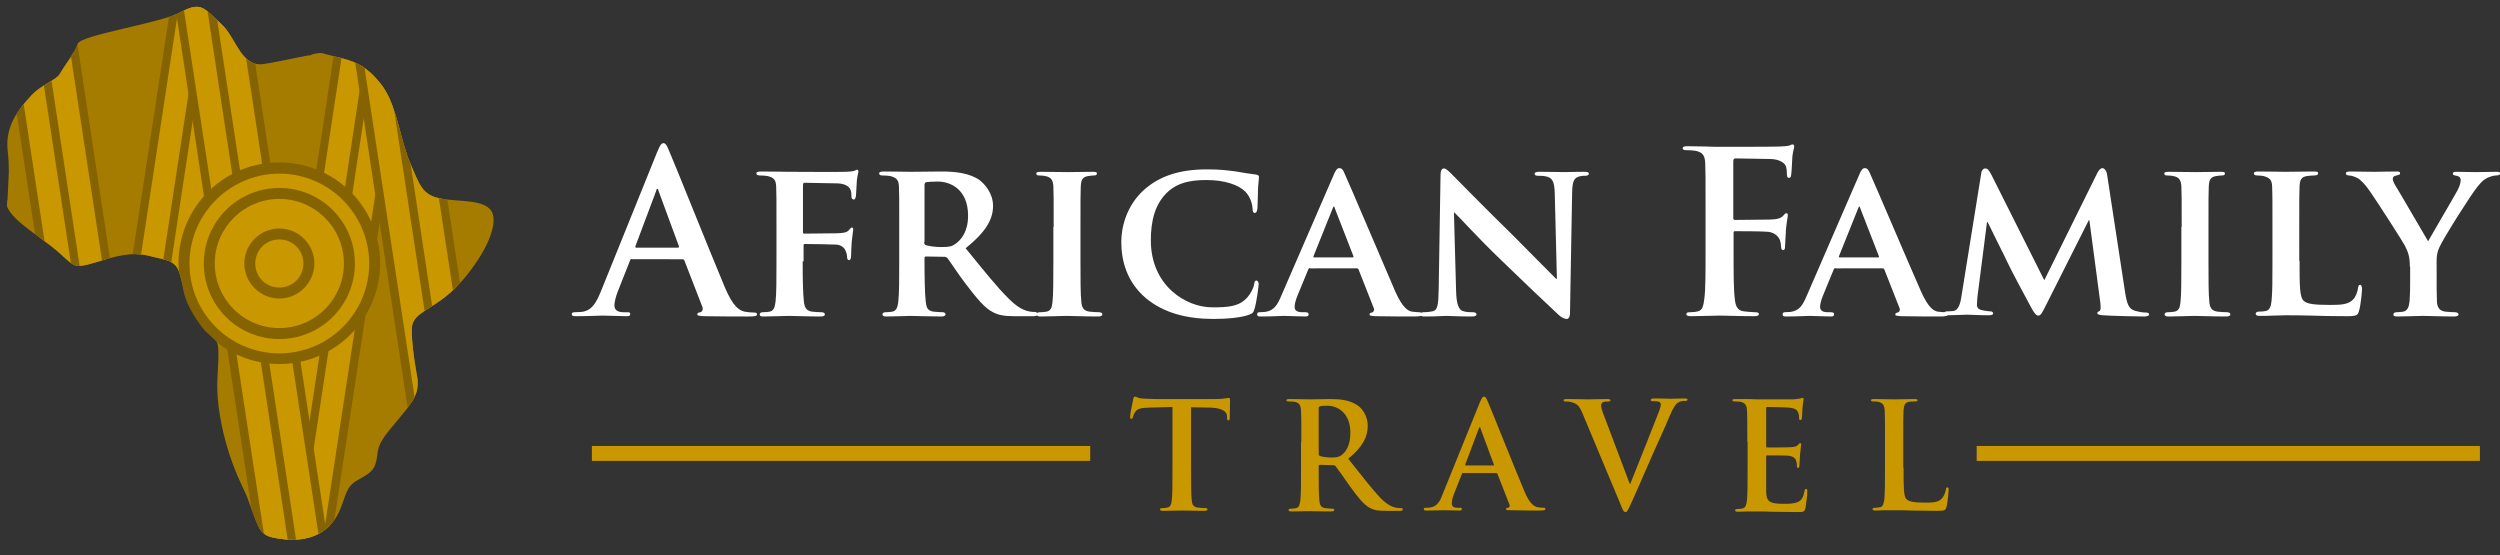 <?xml version="1.0" encoding="utf-8"?>
<!-- Generator: Adobe Illustrator 26.0.1, SVG Export Plug-In . SVG Version: 6.00 Build 0)  -->
<svg version="1.1" id="Layer_1" xmlns="http://www.w3.org/2000/svg" xmlns:xlink="http://www.w3.org/1999/xlink" x="0px" y="0px"
	 viewBox="0 0 820.7 182.3" style="enable-background:new 0 0 820.7 182.3;" xml:space="preserve">
<rect x="0" y="0" width="820.7" height="182.3" fill="#333333" stroke="none"/>
<style type="text/css">
	.st0{fill:#FFFFFF;}
	.st1{fill:#C99700;}
	.st2{clip-path:url(#SVGID_00000142134139629358002910000007872848789905340561_);}
	.st3{fill:#A67C00;}
	.st4{clip-path:url(#SVGID_00000173120477640509655710000011631055125782617230_);}
	.st5{fill:#856300;}
</style>
<g>
	<path class="st0" d="M207.5,85c-0.4,0-0.5,0.1-0.7,0.6l-4,10.1c-0.7,1.8-1.1,3.6-1.1,4.5c0,1.3,0.7,2.3,3,2.3h1.1
		c0.9,0,1.1,0.1,1.1,0.6c0,0.6-0.4,0.7-1.3,0.7c-2.4,0-5.5-0.2-7.8-0.2c-0.8,0-4.9,0.2-8.7,0.2c-1,0-1.4-0.1-1.4-0.7
		c0-0.4,0.3-0.6,0.9-0.6c0.7,0,1.7-0.1,2.3-0.1c3.4-0.4,4.8-3,6.3-6.6l18.5-45.8c0.9-2.1,1.3-3,2.1-3c0.7,0,1.1,0.7,1.8,2.4
		c1.8,4.1,13.6,33.6,18.3,44.8c2.8,6.7,4.9,7.7,6.5,8.1c1.1,0.2,2.2,0.3,3.1,0.3c0.6,0,1,0.1,1,0.6c0,0.6-0.7,0.7-3.4,0.7
		c-2.7,0-8.1,0-14-0.1c-1.3-0.1-2.2-0.1-2.2-0.6c0-0.4,0.3-0.6,1-0.7c0.5-0.1,1-0.8,0.7-1.7l-5.9-15.2c-0.1-0.4-0.4-0.5-0.7-0.5
		H207.5z M222.5,81.3c0.4,0,0.4-0.2,0.4-0.4l-6.7-18.2c-0.1-0.3-0.1-0.7-0.4-0.7c-0.2,0-0.4,0.4-0.4,0.7l-6.8,18.1
		c-0.1,0.3,0,0.5,0.3,0.5H222.5z"/>
	<path class="st0" d="M263.5,85.8c0,6.1,0.1,10.5,0.4,13.2c0.2,1.8,0.7,3,2.6,3.3c0.9,0.1,2.3,0.2,3.2,0.2c0.8,0,1.1,0.4,1.1,0.7
		c0,0.4-0.4,0.7-1.4,0.7c-4.1,0-8.7-0.2-10.4-0.2c-1.7,0-5.8,0.2-8.3,0.2c-0.9,0-1.3-0.1-1.3-0.7c0-0.3,0.2-0.7,1-0.7
		c1,0,1.7-0.1,2.3-0.2c1.3-0.3,1.7-1.5,1.9-3.3c0.3-2.7,0.3-7.3,0.3-13.4V74.5c0-9.5,0-11.3-0.1-13.3c-0.1-2.1-0.7-2.9-2.8-3.4
		c-0.5-0.1-1.6-0.2-2.6-0.2c-0.6,0-1.1-0.2-1.1-0.7c0-0.4,0.5-0.6,1.6-0.6c3.3,0,7.5,0.1,9.3,0.1c2.5,0,16.9,0.1,18.5,0
		c1.2-0.1,2-0.1,2.7-0.3c0.4-0.1,0.7-0.4,1-0.4c0.2,0,0.4,0.3,0.4,0.6c0,0.4-0.3,1.2-0.5,2.8c-0.1,0.7-0.2,4.4-0.3,5.1
		c-0.1,0.5-0.2,1.3-0.7,1.3c-0.4,0-0.8-0.3-0.8-1c0-0.5,0.1-1.5-0.4-2.4c-0.4-0.9-1.7-1.8-4.1-1.9l-10.8-0.2c-0.4,0-0.6,0.1-0.6,0.9
		v15.2c0,0.4,0.1,0.6,0.4,0.6l9.1-0.1c1.1,0,2,0,3-0.1c1.2-0.1,2.1-0.3,2.7-1.1c0.4-0.4,0.5-0.7,0.9-0.7c0.2,0,0.4,0.2,0.4,0.6
		c0,0.4-0.3,2.1-0.5,4.1c-0.1,1.3-0.2,4.1-0.2,4.6c0,0.5-0.1,1.4-0.7,1.4c-0.4,0-0.6-0.4-0.6-0.9c0-0.4-0.1-1.2-0.4-1.9
		c-0.3-0.9-1.1-2.1-3.1-2.3c-1.6-0.1-9.3-0.2-10.4-0.2c-0.3,0-0.4,0.1-0.4,0.5V85.8z"/>
	<path class="st0" d="M295.2,74.5c0-9.5,0-11.3-0.1-13.3c-0.1-2.1-0.7-2.8-2.8-3.4c-0.5-0.1-1.6-0.2-2.6-0.2c-0.7,0-1.1-0.2-1.1-0.7
		c0-0.4,0.5-0.6,1.5-0.6c3.4,0,7.5,0.1,8.9,0.1c2.2,0,8.1-0.1,10.1-0.1c4.1,0,8.9,0.4,12.3,2.7c1.8,1.3,4.6,4.4,4.6,8.6
		c0,4.7-2.7,8.8-9,13.9c5.8,7.1,10.3,12.8,14.3,16.7c3.6,3.6,5.9,3.9,6.9,4.1c0.7,0.1,1,0.1,1.6,0.1c0.5,0,0.8,0.4,0.8,0.7
		c0,0.5-0.4,0.7-1.3,0.7h-6.2c-3.6,0-5.4-0.4-7.1-1.3c-2.8-1.4-5.2-4.4-8.9-9.2c-2.6-3.4-5.3-7.6-6.1-8.6c-0.4-0.4-0.7-0.4-1.2-0.4
		l-5.8-0.1c-0.3,0-0.5,0.1-0.5,0.5v0.9c0,5.8,0.1,10.7,0.4,13.4c0.2,1.8,0.5,3,2.5,3.3c1,0.1,2.4,0.2,3.2,0.2c0.5,0,0.8,0.4,0.8,0.7
		c0,0.4-0.5,0.7-1.3,0.7c-3.8,0-9.2-0.2-10.1-0.2c-1.3,0-5.4,0.2-8,0.2c-0.8,0-1.3-0.2-1.3-0.7c0-0.3,0.2-0.7,1-0.7
		c1,0,1.7-0.1,2.3-0.2c1.3-0.3,1.7-1.5,1.9-3.3c0.3-2.7,0.3-7.6,0.3-13.4V74.5z M303.4,79.4c0,0.7,0.1,0.9,0.6,1.1
		c1.4,0.4,3.3,0.6,5,0.6c2.6,0,3.5-0.2,4.6-1c2-1.4,4.2-4.1,4.2-9.3c0-8.9-6.1-11.2-9.9-11.2c-1.6,0-3.2,0.1-3.8,0.2
		c-0.4,0.1-0.6,0.4-0.6,0.9V79.4z"/>
	<path class="st0" d="M345.9,74.5c0-9.5,0-11.3-0.1-13.3c-0.1-2.1-0.8-2.9-2.2-3.3c-0.7-0.2-1.6-0.3-2.4-0.3c-0.7,0-1-0.1-1-0.7
		c0-0.4,0.5-0.5,1.6-0.5c2.4,0,6.9,0.1,8.7,0.1c1.6,0,5.8-0.1,8.3-0.1c0.8,0,1.3,0.1,1.3,0.5c0,0.6-0.4,0.7-1,0.7s-1.2,0.1-1.9,0.2
		c-1.8,0.3-2.3,1.2-2.4,3.4c-0.1,2-0.1,3.8-0.1,13.3v11.1c0,6.1,0,11.1,0.3,13.7c0.2,1.7,0.7,2.7,2.6,3c0.9,0.1,2.4,0.2,3.3,0.2
		c0.7,0,1,0.4,1,0.7c0,0.4-0.5,0.7-1.3,0.7c-4.3,0-8.7-0.2-10.5-0.2c-1.5,0-5.9,0.2-8.5,0.2c-0.8,0-1.3-0.2-1.3-0.7
		c0-0.3,0.2-0.7,1-0.7c1,0,1.7-0.1,2.3-0.2c1.3-0.3,1.7-1.2,1.9-3c0.3-2.6,0.3-7.6,0.3-13.7V74.5z"/>
	<path class="st0" d="M376.2,97.9c-6.4-5.4-8.1-12.5-8.1-18.5c0-4.3,1.4-11.7,7.6-17.2c4.7-4.1,10.9-6.6,20.6-6.6
		c4.1,0,6.5,0.3,9.5,0.7c2.4,0.4,4.6,0.8,6.5,1c0.7,0.1,1,0.4,1,0.7c0,0.5-0.1,1.3-0.3,3.5c-0.1,2.1-0.1,5.5-0.2,6.8
		c-0.1,0.9-0.3,1.6-0.9,1.6c-0.5,0-0.7-0.5-0.7-1.3c-0.1-2-0.9-4.2-2.5-5.8c-2.2-2.1-6.6-3.7-12.6-3.7c-5.7,0-9.3,1-12.3,3.5
		c-4.8,4.1-6,10.2-6,16.3c0,14.9,11.5,22,20.2,22c5.8,0,8.9-0.4,11.5-3.3c1.1-1.3,2-3,2.2-4.2c0.1-1,0.3-1.3,0.8-1.3
		c0.4,0,0.7,0.6,0.7,1.1c0,0.7-0.7,6.2-1.4,8.3c-0.3,1.1-0.6,1.4-1.7,1.8c-2.6,1-7.5,1.4-11.7,1.4
		C389.7,104.7,382.1,102.8,376.2,97.9z"/>
	<path class="st0" d="M430.1,88c-0.4,0-0.4,0.1-0.6,0.4l-3.5,8.5c-0.7,1.6-1,3.1-1,3.8c0,1.1,0.6,1.8,2.6,1.8h1c0.8,0,1,0.3,1,0.7
		c0,0.5-0.4,0.7-1,0.7c-2.1,0-5.2-0.2-7.2-0.2c-0.7,0-4.1,0.2-7.5,0.2c-0.8,0-1.2-0.1-1.2-0.7c0-0.4,0.2-0.7,0.7-0.7
		c0.6,0,1.3-0.1,1.9-0.1c3-0.4,4.1-2.4,5.4-5.5l17-39.2c0.7-1.8,1.3-2.5,1.9-2.5c1,0,1.3,0.6,1.9,2c1.6,3.5,12.4,28.9,16.5,38.4
		c2.5,5.7,4.4,6.5,5.5,6.7c1,0.1,1.7,0.2,2.4,0.2c0.6,0,0.9,0.2,0.9,0.7c0,0.5-0.4,0.7-2.8,0.7c-2.3,0-7,0-12.5-0.1
		c-1.2-0.1-1.9-0.1-1.9-0.5c0-0.4,0.1-0.6,0.8-0.7c0.4-0.1,0.9-0.7,0.6-1.4l-5-12.7c-0.1-0.4-0.4-0.4-0.7-0.4H430.1z M444,84.5
		c0.3,0,0.4-0.1,0.3-0.4l-6.1-15.7c-0.1-0.2-0.1-0.6-0.3-0.6c-0.2,0-0.3,0.4-0.4,0.6l-6.3,15.7c-0.1,0.3,0,0.4,0.2,0.4H444z"/>
	<path class="st0" d="M478,95.3c0.1,4.9,1,6.4,2.2,6.8c1.1,0.4,2.4,0.4,3.4,0.4c0.7,0,1.1,0.3,1.1,0.7c0,0.5-0.6,0.7-1.5,0.7
		c-4.2,0-7.2-0.2-8.4-0.2c-0.6,0-3.7,0.2-7,0.2c-0.9,0-1.5-0.1-1.5-0.7c0-0.4,0.4-0.7,1-0.7c0.9,0,2.1-0.1,3-0.3
		c1.7-0.4,1.9-2.1,2-7.6l0.6-37.2c0-1.3,0.4-2.1,1.1-2.1c0.8,0,1.7,1,2.8,2.1c0.8,0.8,10.6,10.8,20,20c4.4,4.4,13.1,13.2,14,14.1
		h0.3l-0.7-27.9c-0.1-3.8-0.7-4.9-2.2-5.5c-1-0.4-2.5-0.4-3.4-0.4c-0.8,0-1-0.3-1-0.7c0-0.5,0.7-0.6,1.6-0.6c3.4,0,6.9,0.1,8.3,0.1
		c0.7,0,3.2-0.1,6.4-0.1c0.9,0,1.5,0.1,1.5,0.6c0,0.4-0.4,0.7-1.1,0.7c-0.7,0-1.2,0-2,0.2c-1.8,0.5-2.3,1.6-2.4,5.2l-0.7,39.6
		c0,1.4-0.5,2-1,2c-1.1,0-2-0.7-2.7-1.3c-4.1-3.8-12.2-11.5-19-18.1c-7.1-6.8-14-14.4-15.2-15.5h-0.2L478,95.3z"/>
	<path class="st0" d="M569.1,82.4c0,7.1,0,12.6,0.4,15.7c0.2,2.1,0.7,3.8,2.9,4.1c1,0.1,2.7,0.3,3.7,0.3c1,0,1.3,0.2,1.3,0.6
		c0,0.5-0.5,0.7-1.6,0.7c-4.7,0-9.3-0.2-11.2-0.2s-6.6,0.2-9.4,0.2c-1,0-1.6-0.1-1.6-0.7c0-0.4,0.3-0.6,1.1-0.6c1.1,0,2-0.1,2.7-0.3
		c1.5-0.3,1.8-1.9,2.1-4.1c0.4-3.1,0.4-8.6,0.4-15.7v-13c0-11.2,0-13.3-0.1-15.7c-0.1-2.5-0.7-3.7-3.2-4.2c-0.6-0.1-1.8-0.2-2.9-0.2
		c-0.7,0-1.3-0.1-1.3-0.6c0-0.6,0.6-0.7,1.7-0.7c1.9,0,4.1,0.1,6,0.1c1.9,0.1,3.6,0.1,4.7,0.1c2.8,0,17.8,0,19.5-0.1
		c1.4-0.1,2.3-0.1,3-0.3c0.4-0.1,0.8-0.4,1.2-0.4c0.3,0,0.5,0.3,0.5,0.7c0,0.5-0.4,1.4-0.6,3.3c-0.1,0.7-0.2,5.1-0.4,6
		c-0.1,0.6-0.2,1-0.7,1c-0.5,0-0.7-0.4-0.7-1.2c0-0.6,0-1.8-0.4-2.8c-0.5-1-2.1-2.1-4.9-2.2L569.7,52c-0.4,0-0.7,0.2-0.7,1v18.5
		c0,0.4,0.1,0.7,0.5,0.7l9.5-0.1c1.3,0,2.3,0,3.3-0.1c1.4-0.1,2.4-0.4,3.2-1.3c0.4-0.4,0.5-0.7,1-0.7c0.3,0,0.4,0.2,0.4,0.7
		s-0.4,2.3-0.6,4.6c-0.1,1.5-0.3,4.9-0.3,5.4c0,0.7,0,1.4-0.7,1.4c-0.4,0-0.6-0.5-0.6-1s-0.1-1.4-0.4-2.3c-0.4-1-1.5-2.4-3.8-2.7
		c-1.8-0.2-9.7-0.2-10.9-0.2c-0.4,0-0.5,0.1-0.5,0.7V82.4z"/>
	<path class="st0" d="M602.6,88c-0.4,0-0.4,0.1-0.6,0.4l-3.5,8.5c-0.7,1.6-1,3.1-1,3.8c0,1.1,0.6,1.8,2.6,1.8h1c0.8,0,1,0.3,1,0.7
		c0,0.5-0.4,0.7-1,0.7c-2.1,0-5.2-0.2-7.2-0.2c-0.7,0-4.1,0.2-7.5,0.2c-0.8,0-1.2-0.1-1.2-0.7c0-0.4,0.2-0.7,0.7-0.7
		c0.6,0,1.3-0.1,1.9-0.1c3-0.4,4.1-2.4,5.4-5.5l17-39.2c0.7-1.8,1.3-2.5,1.9-2.5c1,0,1.3,0.6,1.9,2c1.6,3.5,12.4,28.9,16.6,38.4
		c2.5,5.7,4.4,6.5,5.5,6.7c1,0.1,1.7,0.2,2.4,0.2c0.6,0,0.9,0.2,0.9,0.7c0,0.5-0.4,0.7-2.8,0.7c-2.3,0-7,0-12.5-0.1
		c-1.2-0.1-1.9-0.1-1.9-0.5c0-0.4,0.1-0.6,0.8-0.7c0.4-0.1,0.9-0.7,0.6-1.4l-5-12.7c-0.1-0.4-0.4-0.4-0.7-0.4H602.6z M616.5,84.5
		c0.3,0,0.4-0.1,0.3-0.4l-6.1-15.7c-0.1-0.2-0.1-0.6-0.3-0.6c-0.2,0-0.3,0.4-0.4,0.6l-6.3,15.7c-0.1,0.3,0,0.4,0.2,0.4H616.5z"/>
	<path class="st0" d="M650.4,56.9c0.1-1,0.7-1.6,1.3-1.6c0.7,0,1.1,0.3,2,2L671.1,92l17.4-35.2c0.5-1,1.1-1.6,1.7-1.6
		c0.5,0,1.3,0.7,1.5,2l5.9,38.6c0.6,3.9,1.2,5.6,3.2,6.2c1.8,0.5,2.9,0.6,3.7,0.6c0.6,0,1,0.2,1,0.6c0,0.5-0.7,0.7-1.7,0.7
		c-1.6,0-10.9-0.2-13.4-0.4c-1.6-0.1-1.9-0.4-1.9-0.7c0-0.3,0.3-0.5,0.7-0.7c0.4-0.1,0.5-0.9,0.3-2.7l-3.6-27.1h-0.2l-14,27.8
		c-1.5,3-1.8,3.5-2.6,3.5c-0.8,0-1.6-1.3-2.6-3.2c-1.6-2.9-6.7-12.5-7.5-14.3c-0.5-1.2-4.4-8.8-6.5-13.2h-0.2l-3.1,24.2
		c-0.1,1.1-0.2,1.9-0.2,3c0,1.2,0.9,1.6,2,1.8c1.1,0.2,1.7,0.3,2.3,0.3c0.6,0,1,0.3,1,0.6c0,0.6-0.6,0.7-1.6,0.7
		c-2.7,0-5.7-0.2-6.9-0.2c-1.3,0-4.4,0.2-6.4,0.2c-0.7,0-1.2-0.1-1.2-0.7c0-0.3,0.4-0.6,1-0.6c0.5,0,1,0,2-0.1
		c1.8-0.2,2.4-2.7,2.7-4.8L650.4,56.9z"/>
	<path class="st0" d="M716.2,74.5c0-9.5,0-11.3-0.1-13.3c-0.1-2.1-0.8-2.9-2.2-3.3c-0.7-0.2-1.6-0.3-2.4-0.3c-0.7,0-1-0.1-1-0.7
		c0-0.4,0.5-0.5,1.6-0.5c2.4,0,6.9,0.1,8.7,0.1c1.6,0,5.8-0.1,8.3-0.1c0.8,0,1.3,0.1,1.3,0.5c0,0.6-0.4,0.7-1,0.7
		c-0.7,0-1.2,0.1-1.9,0.2c-1.8,0.3-2.3,1.2-2.4,3.4c-0.1,2-0.1,3.8-0.1,13.3v11.1c0,6.1,0,11.1,0.3,13.7c0.2,1.7,0.7,2.7,2.6,3
		c0.9,0.1,2.4,0.2,3.3,0.2c0.7,0,1,0.4,1,0.7c0,0.4-0.5,0.7-1.3,0.7c-4.3,0-8.7-0.2-10.5-0.2c-1.5,0-5.9,0.2-8.5,0.2
		c-0.8,0-1.3-0.2-1.3-0.7c0-0.3,0.2-0.7,1-0.7c1,0,1.7-0.1,2.3-0.2c1.3-0.3,1.7-1.2,1.9-3c0.3-2.6,0.3-7.6,0.3-13.7V74.5z"/>
	<path class="st0" d="M754.9,85.6c0,8.1,0,12,1.4,13.2c1.1,1,3.6,1.3,8.6,1.3c3.5,0,6-0.1,7.6-1.8c0.8-0.8,1.5-2.6,1.6-3.8
		c0.1-0.6,0.2-1,0.7-1c0.4,0,0.6,0.7,0.6,1.4c0,0.7-0.4,5.4-1,7.2c-0.4,1.4-0.7,1.7-4.1,1.7c-4.7,0-8.4-0.1-11.7-0.2
		c-3.3-0.1-6-0.1-8.6-0.1c-0.7,0-2.1,0.1-3.7,0.1c-1.6,0.1-3.2,0.1-4.5,0.1c-0.8,0-1.3-0.2-1.3-0.7c0-0.3,0.2-0.7,1-0.7
		c1,0,1.7-0.1,2.3-0.2c1.3-0.3,1.7-1.5,1.9-3.3c0.3-2.7,0.3-7.6,0.3-13.4V74.5c0-9.5,0-11.3-0.1-13.3c-0.1-2.1-0.7-2.8-2.8-3.4
		c-0.5-0.1-1.3-0.2-2.1-0.2c-0.7,0-1.1-0.2-1.1-0.7c0-0.4,0.4-0.6,1.4-0.6c3,0,7.2,0.1,8.9,0.1c1.6,0,6.9-0.1,9.4-0.1
		c1,0,1.4,0.1,1.4,0.6c0,0.4-0.4,0.7-1.2,0.7c-0.7,0-1.8,0.1-2.5,0.2c-1.8,0.3-2.3,1.2-2.4,3.4c-0.1,2-0.1,3.8-0.1,13.3V85.6z"/>
	<path class="st0" d="M791.1,87.5c0-3.4-0.6-4.7-1.5-6.6c-0.4-1-9.3-14.8-11.6-18.1c-1.6-2.3-3-3.8-4.2-4.4
		c-0.8-0.4-1.9-0.8-2.7-0.8c-0.5,0-1-0.2-1-0.7c0-0.4,0.4-0.6,1.3-0.6c1.1,0,6,0.1,8.1,0.1c1.4,0,4.4-0.1,7.4-0.1c0.6,0,1,0.1,1,0.6
		c0,0.5-0.4,0.5-1.5,0.8c-0.5,0.1-0.9,0.4-0.9,1c0,0.5,0.3,1.3,0.8,2.1c1.2,1.9,9.7,16.6,10.8,18.4c0.8-1.5,8.7-14.9,9.7-16.8
		c0.7-1.4,1-2.5,1-3.3c0-0.6-0.3-1.2-1.4-1.4c-0.6-0.1-1.2-0.2-1.2-0.7c0-0.4,0.4-0.6,1.1-0.6c2.1,0,4.4,0.1,6.4,0.1
		c1.4,0,5.7-0.1,6.9-0.1c0.7,0,1.2,0.1,1.2,0.5c0,0.4-0.5,0.7-1.3,0.7c-0.7,0-1.8,0.3-2.8,0.7c-1.4,0.7-2,1.3-3.4,3
		c-2.1,2.5-11.5,17.4-12.6,20.1c-1,2.3-0.8,4.2-0.8,6.3v5c0,1,0,3.6,0.1,6.3c0.1,1.8,0.7,3,2.7,3.3c1,0.1,2.4,0.2,3.3,0.2
		c0.7,0,1.1,0.4,1.1,0.7c0,0.4-0.5,0.7-1.4,0.7c-4.1,0-8.4-0.2-10.2-0.2c-1.6,0-6,0.2-8.4,0.2c-0.9,0-1.4-0.1-1.4-0.7
		c0-0.3,0.3-0.7,1-0.7c0.9,0,1.7-0.1,2.3-0.2c1.3-0.3,1.8-1.5,2-3.3c0.2-2.7,0.2-5.2,0.2-6.3V87.5z"/>
</g>
<g>
	<g>
		<g>
			<path class="st1" d="M384.6,133.6l-7.2,0.2c-2.8,0.1-4,0.3-4.7,1.4c-0.5,0.7-0.7,1.3-0.8,1.7c-0.1,0.4-0.2,0.6-0.5,0.6
				c-0.3,0-0.4-0.2-0.4-0.8c0-0.8,0.9-5.2,1-5.6c0.1-0.6,0.3-0.9,0.6-0.9c0.4,0,0.9,0.5,2.1,0.6c1.4,0.1,3.3,0.2,4.9,0.2h19.2
				c1.6,0,2.6-0.1,3.3-0.2c0.7-0.1,1.1-0.2,1.3-0.2c0.3,0,0.4,0.3,0.4,1c0,1-0.1,4.4-0.1,5.6c0,0.5-0.1,0.8-0.4,0.8
				c-0.4,0-0.5-0.2-0.5-1l0-0.5c-0.1-1.3-1.4-2.6-5.7-2.7l-6.1-0.1v19.9c0,4.5,0,8.3,0.2,10.4c0.1,1.4,0.4,2.4,1.9,2.6
				c0.7,0.1,1.7,0.2,2.5,0.2c0.5,0,0.8,0.1,0.8,0.4c0,0.3-0.4,0.5-0.9,0.5c-3.2,0-6.3-0.1-7.6-0.1c-1.1,0-4.2,0.1-6.1,0.1
				c-0.6,0-1-0.1-1-0.5c0-0.2,0.2-0.4,0.8-0.4c0.7,0,1.3-0.1,1.7-0.2c1-0.2,1.3-1.3,1.4-2.7c0.2-2,0.2-5.9,0.2-10.3V133.6z"/>
			<path class="st1" d="M427.2,145c0-7.4,0-8.7-0.1-10.3c-0.1-1.6-0.5-2.4-2.1-2.8c-0.4-0.1-1.2-0.1-1.9-0.1c-0.5,0-0.8-0.1-0.8-0.4
				s0.3-0.4,1.1-0.4c2.6,0,5.6,0.1,6.6,0.1c1.6,0,5.3-0.1,6.8-0.1c3.1,0,6.3,0.3,8.9,2.1c1.4,0.9,3.3,3.4,3.3,6.6
				c0,3.6-1.5,6.9-6.4,10.9c4.3,5.4,7.7,9.8,10.5,12.8c2.7,2.8,4.7,3.2,5.4,3.3c0.5,0.1,1,0.1,1.4,0.1c0.4,0,0.6,0.1,0.6,0.4
				c0,0.4-0.3,0.5-0.9,0.5H455c-2.7,0-3.9-0.2-5.2-0.9c-2.1-1.1-3.9-3.4-6.6-7.1c-1.9-2.7-4.2-6-4.8-6.7c-0.2-0.3-0.5-0.3-0.9-0.3
				l-4.2-0.1c-0.2,0-0.4,0.1-0.4,0.4v0.7c0,4.5,0,8.3,0.2,10.4c0.1,1.4,0.4,2.5,1.9,2.7c0.7,0.1,1.8,0.2,2.4,0.2
				c0.4,0,0.6,0.1,0.6,0.4c0,0.3-0.3,0.5-1,0.5c-2.8,0-6.4-0.1-7.1-0.1c-0.9,0-4,0.1-5.9,0.1c-0.6,0-1-0.1-1-0.5
				c0-0.2,0.2-0.4,0.8-0.4c0.7,0,1.3-0.1,1.7-0.2c1-0.2,1.2-1.3,1.4-2.7c0.2-2,0.2-5.9,0.2-10.3V145z M432.9,148.8
				c0,0.5,0.1,0.7,0.4,0.9c1,0.3,2.5,0.5,3.7,0.5c1.9,0,2.6-0.2,3.4-0.8c1.5-1.1,2.9-3.3,2.9-7.3c0-6.9-4.6-8.9-7.4-8.9
				c-1.2,0-2.1,0-2.6,0.2c-0.3,0.1-0.4,0.3-0.4,0.7V148.8z"/>
			<path class="st1" d="M480.3,155.2c-0.2,0-0.3,0.1-0.4,0.4l-2.6,6.6c-0.5,1.2-0.7,2.4-0.7,3c0,0.9,0.4,1.5,1.9,1.5h0.7
				c0.6,0,0.7,0.1,0.7,0.4c0,0.4-0.3,0.5-0.8,0.5c-1.6,0-3.6-0.1-5.1-0.1c-0.5,0-3.2,0.1-5.7,0.1c-0.6,0-0.9-0.1-0.9-0.5
				c0-0.3,0.2-0.4,0.6-0.4c0.4,0,1.1,0,1.5-0.1c2.2-0.3,3.2-1.9,4.1-4.4l12.2-30.1c0.6-1.4,0.9-1.9,1.4-1.9c0.4,0,0.7,0.4,1.2,1.6
				c1.2,2.7,8.9,22.1,12,29.4c1.8,4.4,3.3,5,4.3,5.3c0.7,0.1,1.5,0.2,2,0.2c0.4,0,0.6,0,0.6,0.4c0,0.4-0.4,0.5-2.2,0.5
				c-1.7,0-5.3,0-9.2-0.1c-0.9,0-1.5,0-1.5-0.4c0-0.3,0.2-0.4,0.7-0.4c0.3-0.1,0.7-0.5,0.4-1.1l-3.9-10c-0.1-0.2-0.2-0.3-0.5-0.3
				H480.3z M490.2,152.8c0.2,0,0.3-0.1,0.2-0.3l-4.4-11.9c0-0.2-0.1-0.4-0.2-0.4c-0.1,0-0.2,0.2-0.3,0.4l-4.5,11.9
				c0,0.2,0,0.3,0.2,0.3H490.2z"/>
			<path class="st1" d="M519.5,135.7c-1.1-2.7-1.9-3.2-3.7-3.7c-0.7-0.2-1.5-0.2-1.9-0.2c-0.4,0-0.6-0.1-0.6-0.4
				c0-0.4,0.5-0.4,1.3-0.4c2.6,0,5.3,0.1,7,0.1c1.2,0,3.5-0.1,6-0.1c0.6,0,1.1,0.1,1.1,0.4s-0.3,0.4-0.7,0.4c-0.8,0-1.5,0-1.9,0.3
				c-0.3,0.2-0.5,0.6-0.5,1c0,0.6,0.4,2,1.1,3.7l8.3,22h0.2c2.1-5.3,8.4-21,9.6-24.2c0.2-0.6,0.4-1.4,0.4-1.8c0-0.4-0.2-0.8-0.6-0.9
				c-0.6-0.2-1.3-0.2-1.9-0.2c-0.4,0-0.8,0-0.8-0.4c0-0.4,0.4-0.5,1.4-0.5c2.4,0,4.5,0.1,5.1,0.1c0.8,0,3.1-0.1,4.6-0.1
				c0.6,0,1,0.1,1,0.4s-0.3,0.4-0.8,0.4c-0.5,0-1.5,0-2.4,0.6c-0.6,0.4-1.4,1.3-2.7,4.4c-1.9,4.6-3.2,7.2-5.8,13.1
				c-3.1,7.1-5.4,12.4-6.5,14.8c-1.3,2.8-1.6,3.6-2.2,3.6c-0.6,0-0.9-0.7-1.8-3L519.5,135.7z"/>
			<path class="st1" d="M573.6,145c0-7.4,0-8.7-0.1-10.3c-0.1-1.6-0.5-2.4-2.1-2.8c-0.4-0.1-1.2-0.1-1.9-0.1c-0.5,0-0.8-0.1-0.8-0.4
				s0.3-0.4,1.1-0.4c1.3,0,2.7,0,3.9,0c1.3,0,2.4,0.1,3.1,0.1c1.6,0,11.2,0,12.1,0c0.9-0.1,1.7-0.2,2.1-0.3c0.2,0,0.5-0.2,0.8-0.2
				c0.2,0,0.3,0.2,0.3,0.4c0,0.3-0.2,0.9-0.4,3.2c0,0.5-0.1,2.6-0.2,3.2c0,0.2-0.1,0.5-0.5,0.5c-0.3,0-0.4-0.2-0.4-0.7
				c0-0.3,0-1.2-0.3-1.7c-0.3-0.9-0.8-1.5-3.3-1.7c-0.8-0.1-5.9-0.2-6.9-0.2c-0.2,0-0.3,0.1-0.3,0.5v12.3c0,0.3,0,0.5,0.3,0.5
				c1.1,0,6.6,0,7.8-0.1c1.2-0.1,1.9-0.2,2.3-0.7c0.3-0.4,0.5-0.6,0.8-0.6c0.2,0,0.3,0.1,0.3,0.4s-0.2,1.1-0.4,3.5
				c0,1-0.2,2.9-0.2,3.3c0,0.4,0,0.9-0.4,0.9c-0.3,0-0.4-0.2-0.4-0.4c0-0.5,0-1.1-0.2-1.7c-0.2-1-0.9-1.7-2.7-1.9
				c-0.9-0.1-5.7-0.1-6.9-0.1c-0.2,0-0.3,0.2-0.3,0.5v3.8c0,1.6,0,6.1,0,7.5c0.1,3.3,0.9,4.1,5.8,4.1c1.3,0,3.3,0,4.6-0.6
				c1.3-0.6,1.8-1.6,2.2-3.6c0.1-0.5,0.2-0.7,0.5-0.7c0.4,0,0.4,0.4,0.4,0.9c0,1.1-0.4,4.4-0.6,5.4c-0.3,1.3-0.8,1.3-2.6,1.3
				c-3.6,0-6.3-0.1-8.4-0.1c-2.1-0.1-3.6-0.1-5-0.1c-0.5,0-1.6,0-2.8,0c-1.1,0-2.4,0.1-3.3,0.1c-0.6,0-1-0.1-1-0.5
				c0-0.2,0.2-0.4,0.8-0.4c0.7,0,1.3-0.1,1.7-0.2c1-0.2,1.2-1.3,1.4-2.7c0.2-2,0.2-5.9,0.2-10.3V145z"/>
			<path class="st1" d="M624.9,153.5c0,6.2,0,9.6,1,10.4c0.8,0.7,2.1,1.1,5.9,1.1c2.6,0,4.5,0,5.7-1.4c0.6-0.6,1.2-2,1.3-2.9
				c0-0.4,0.1-0.7,0.5-0.7c0.3,0,0.4,0.2,0.4,0.8c0,0.5-0.3,4.2-0.7,5.6c-0.3,1.1-0.5,1.3-3.1,1.3c-3.5,0-6-0.1-8.2-0.1
				c-2.2-0.1-3.9-0.1-5.9-0.1c-0.5,0-1.6,0-2.8,0c-1.1,0-2.4,0.1-3.3,0.1c-0.6,0-1-0.1-1-0.5c0-0.2,0.2-0.4,0.8-0.4
				c0.7,0,1.3-0.1,1.7-0.2c1-0.2,1.2-1.3,1.4-2.7c0.2-2,0.2-5.9,0.2-10.3V145c0-7.4,0-8.7-0.1-10.3c-0.1-1.6-0.5-2.4-2.1-2.8
				c-0.4-0.1-1-0.1-1.6-0.1c-0.5,0-0.8-0.1-0.8-0.4s0.3-0.4,1.1-0.4c2.3,0,5.3,0.1,6.6,0.1c1.2,0,4.7-0.1,6.6-0.1c0.7,0,1,0.1,1,0.4
				s-0.3,0.4-0.9,0.4c-0.5,0-1.3,0-1.9,0.1c-1.3,0.2-1.7,1.1-1.8,2.8c-0.1,1.6-0.1,2.9-0.1,10.3V153.5z"/>
		</g>
	</g>
	<rect x="194.3" y="146.4" class="st1" width="163.6" height="4.9"/>
	<rect x="648.9" y="146.4" class="st1" width="165.2" height="4.9"/>
</g>
<g>
	<defs>
		<path id="SVGID_1_" d="M161.7,70.1c-1.7-5-11.7-3.7-17.4-5c-5.6-1.2-6.5-4.1-9.9-12.2c0-0.1-0.1-0.2-0.1-0.2
			c-0.3-0.7-0.6-1.4-0.8-2.2c-1.4-4.1-2.3-8.4-3.6-12.6c-1.2-3.8-2.6-7.5-5.1-10.6c-3-3.7-5.6-5.6-8.6-6.9c-2.7-1.1-5.7-1.7-9.6-2.7
			c-0.2-0.1-0.4-0.1-0.6-0.2c-1.2-0.3-3.9,0.3-4.1,0.7c0.2-0.4-8.8,1.8-15.2,2.8c-1.2,0.2-2.3,0.1-3.2-0.2
			c-5.1-1.6-6.7-9.3-11.1-13.1c-5.2-4.6-6.1-7.5-13-3.7c-7,3.7-33.1,7.5-33.9,10.4c-0.9,2.9-4.3,7.1-5.7,9.6
			c-1.3,2.5-6.5,3.7-10,7.9C6,36,1.7,41.4,2.5,49.3c0.3,2.4,0.4,4.9,0.4,7.1l-0.4,8.5c0,0.1,0,0.2,0,0.2h0c0,0-0.4,2.2-0.1,2.9
			C4.6,73,13.8,78,19,82.6c5.2,4.6,5.2,5.4,10,4.2c4.8-1.2,12.6-4.6,19.6-2.9c1.1,0.3,2,0.5,2.9,0.7c4.7,1.1,6.1,1.4,7.6,5.6
			c0.6,1.6,0.6,4,1.8,7.7c1.5,4.5,5.6,9.9,6.4,10.7c0.7,0.7,2.4,2.2,3,2.8c1.2,1.1,1.4,1.9,1.4,4.6c0,5.9-0.7,9.2-0.2,14.8
			c0.1,0.7,0.1,1.5,0.2,2.2c0,0.2,0.1,0.5,0.1,0.7c0.9,7,3.1,16.3,7.7,25.9c0.3,0.6,0.5,1.1,0.8,1.7c0.6,1.3,1.1,2.5,1.5,3.7
			c2.5,6.6,3.1,10.3,7.2,11.3c1.1,0.3,2.8,0.6,4.8,0.8c0.9,0.1,1.8,0.1,2.8,0.1c5.6-0.2,12.4-2.3,15.5-10.8c2.1-5.8,2.2-7.1,6.1-9.2
			c3.9-2.1,5.2-3.3,5.7-7.5c0.4-4.2,1.7-5.8,7-12.1c4.2-5,6.2-7.6,6.3-11.3c0-0.4,0-0.8,0-1.2c0-0.5-0.1-1.1-0.2-1.6
			c-0.7-4.1-1.3-7.8-1.6-11.8c-0.1-1.2-0.1-2.5-0.1-3.8c0-0.9,0.2-1.7,0.6-2.4c1.7-3.4,7.4-4.8,13.5-10.8c0.4-0.4,0.8-0.8,1.2-1.2
			c0.6-0.7,1.2-1.3,1.8-2C159,83.5,163.3,74.7,161.7,70.1z"/>
	</defs>
	<clipPath id="SVGID_00000139278142689769058050000011475219323196484281_">
		<use xlink:href="#SVGID_1_"  style="overflow:visible;"/>
	</clipPath>
	<g style="clip-path:url(#SVGID_00000139278142689769058050000011475219323196484281_);">
		<path class="st3" d="M161.7,70.1c-1.7-5-11.7-3.7-17.4-5c-5.6-1.2-6.5-4.1-9.9-12.2c0-0.1-0.1-0.2-0.1-0.2
			c-0.3-0.7-0.6-1.4-0.8-2.2c-1.4-4.1-2.3-8.4-3.6-12.6c-1.2-3.8-2.6-7.5-5.1-10.6c-3-3.7-5.6-5.6-8.6-6.9c-2.7-1.1-5.7-1.7-9.6-2.7
			c-0.2-0.1-0.4-0.1-0.6-0.2c-1.2-0.3-3.9,0.3-4.1,0.7c0.2-0.4-8.8,1.8-15.2,2.8c-1.2,0.2-2.3,0.1-3.2-0.2
			c-5.1-1.6-6.7-9.3-11.1-13.1c-5.2-4.6-6.1-7.5-13-3.7c-7,3.7-33.1,7.5-33.9,10.4c-0.9,2.9-4.3,7.1-5.7,9.6
			c-1.3,2.5-6.5,3.7-10,7.9C6,36,1.7,41.4,2.5,49.3c0.3,2.4,0.4,4.9,0.4,7.1l-0.4,8.5c0,0.1,0,0.2,0,0.2h0c0,0-0.4,2.2-0.1,2.9
			C4.6,73,13.8,78,19,82.6c5.2,4.6,5.2,5.4,10,4.2c4.8-1.2,12.6-4.6,19.6-2.9c1.1,0.3,2,0.5,2.9,0.7c4.7,1.1,6.5,1.7,7.6,5.6
			c0.4,1.3,0.8,2.8,1.2,4.2c0.4,1.4,1,2.9,1.6,4.3c1,2.1,2.3,4.3,4.1,6.6c1.4,1.7,2.4,2.7,3.2,3.5c0.7,0.7,1.3,1.3,1.6,2
			c0.5,1.1,0.8,2.5,0.8,5.2c0,5.9-0.7,9.2-0.2,14.8c0.1,0.7,0.1,1.5,0.2,2.2c0,0.2,0.1,0.5,0.1,0.7c0.9,7,3.1,16.3,7.7,25.9
			c0.3,0.6,0.5,1.1,0.8,1.7c0.6,1.3,1.1,2.5,1.5,3.7c2.5,6.6,3.1,10.3,7.2,11.3c1.1,0.3,2.8,0.6,4.8,0.8c0.9,0.1,1.8,0.1,2.8,0.1
			c5.6-0.2,12.4-2.3,15.5-10.8c2.1-5.8,2.2-7.1,6.1-9.2c3.9-2.1,5.2-3.3,5.7-7.5c0.4-4.2,1.7-5.8,7-12.1c4.2-5,6.2-7.6,6.3-11.3
			c0-0.4,0-0.8,0-1.2c0-0.5-0.1-1.1-0.2-1.6c-0.7-4.1-1.3-7.8-1.6-11.8c-0.1-1.2-0.1-2.5-0.1-3.8c0-0.9,0.2-1.7,0.6-2.4
			c1.7-3.4,7.4-4.8,13.5-10.8c0.4-0.4,0.8-0.8,1.2-1.2c0.6-0.7,1.2-1.3,1.8-2C159,83.5,163.3,74.7,161.7,70.1z"/>
		<g>
			<defs>
				<path id="SVGID_00000137846497902240685290000015726548843801491871_" d="M161.7,70.1c-1.7-5-11.7-3.7-17.4-5
					c-5.6-1.2-6.5-4.1-9.9-12.2c0-0.1-0.1-0.2-0.1-0.2c-0.3-0.7-0.6-1.4-0.8-2.2c-1.4-4.1-2.3-8.4-3.6-12.6
					c-1.2-3.8-2.6-7.5-5.1-10.6c-3-3.7-5.6-5.6-8.6-6.9c-2.7-1.1-5.7-1.7-9.6-2.7c-0.2-0.1-0.4-0.1-0.6-0.2
					c-1.2-0.3-3.9,0.3-4.1,0.7c0.2-0.4-8.8,1.8-15.2,2.8c-1.2,0.2-2.3,0.1-3.2-0.2c-5.1-1.6-6.7-9.3-11.1-13.1
					c-5.2-4.6-6.1-7.5-13-3.7c-7,3.7-33.1,7.5-33.9,10.4c-0.9,2.9-4.3,7.1-5.7,9.6c-1.3,2.5-6.5,3.7-10,7.9C6,36,1.7,41.4,2.5,49.3
					c0.3,2.4,0.4,4.9,0.4,7.1l-0.4,8.5c0,0.1,0,0.2,0,0.2h0c0,0-0.4,2.2-0.1,2.9C4.6,73,13.8,78,19,82.6c5.2,4.6,5.2,5.4,10,4.2
					c4.8-1.2,12.6-4.6,19.6-2.9c1.1,0.3,2,0.5,2.9,0.7c4.7,1.1,6.5,1.7,7.6,5.6c0.4,1.3,0.8,2.8,1.2,4.2c0.4,1.4,1,2.9,1.6,4.3
					c1,2.1,2.3,4.3,4.1,6.6c1.4,1.7,2.4,2.7,3.2,3.5c0.7,0.7,1.3,1.3,1.6,2c0.5,1.1,0.8,2.5,0.8,5.2c0,5.9-0.7,9.2-0.2,14.8
					c0.1,0.7,0.1,1.5,0.2,2.2c0,0.2,0.1,0.5,0.1,0.7c0.9,7,3.1,16.3,7.7,25.9c0.3,0.6,0.5,1.1,0.8,1.7c0.6,1.3,1.1,2.5,1.5,3.7
					c2.5,6.6,3.1,10.3,7.2,11.3c1.1,0.3,2.8,0.6,4.8,0.8c0.9,0.1,1.8,0.1,2.8,0.1c5.6-0.2,12.4-2.3,15.5-10.8
					c2.1-5.8,2.2-7.1,6.1-9.2c3.9-2.1,5.2-3.3,5.7-7.5c0.4-4.2,1.7-5.8,7-12.1c4.2-5,6.2-7.6,6.3-11.3c0-0.4,0-0.8,0-1.2
					c0-0.5-0.1-1.1-0.2-1.6c-0.7-4.1-1.3-7.8-1.6-11.8c-0.1-1.2-0.1-2.5-0.1-3.8c0-0.9,0.2-1.7,0.6-2.4c1.7-3.4,7.4-4.8,13.5-10.8
					c0.4-0.4,0.8-0.8,1.2-1.2c0.6-0.7,1.2-1.3,1.8-2C159,83.5,163.3,74.7,161.7,70.1z"/>
			</defs>
			<clipPath id="SVGID_00000083073752538073130610000002644950283066056327_">
				<use xlink:href="#SVGID_00000137846497902240685290000015726548843801491871_"  style="overflow:visible;"/>
			</clipPath>
			<g style="clip-path:url(#SVGID_00000083073752538073130610000002644950283066056327_);">
				<g>
					<g>
						<polygon class="st1" points="86.2,181 106.8,181 134.2,0.8 113.6,0.8 						"/>
						<path class="st5" d="M108,182.3H84.6l0.2-1.6L112.4-0.6h23.4L135.6,1L108,182.3z M87.7,179.6h17.9l27-177.5h-17.9L87.7,179.6z
							"/>
					</g>
					<g>
						
							<rect x="19" y="89.5" transform="matrix(0.15 -0.989 0.989 0.15 3.791 186.153)" class="st5" width="182.3" height="2.7"/>
					</g>
					<g>
						<polygon class="st1" points="115,0.8 135.6,0.8 163,181 142.4,181 						"/>
						<path class="st5" d="M164.6,182.3h-23.4l-0.2-1.1L113.4-0.6h23.4l0.2,1.1L164.6,182.3z M143.6,179.6h17.9l-27-177.5h-17.9
							L143.6,179.6z"/>
					</g>
					<g>
						
							<rect x="137.7" y="-0.3" transform="matrix(0.989 -0.15 0.15 0.989 -12.09 21.949)" class="st5" width="2.7" height="182.3"/>
					</g>
				</g>
				<g>
					<g>
						<polygon class="st1" points="78.2,0.8 57.5,0.8 30.1,181 50.8,181 						"/>
						<path class="st5" d="M51.9,182.3H28.5l0.2-1.6L56.4-0.6h23.4L79.5,1L51.9,182.3z M31.7,179.6h17.9l27-177.5H58.7L31.7,179.6z"
							/>
					</g>
					<g>
						
							<rect x="-37" y="89.5" transform="matrix(0.15 -0.989 0.989 0.15 -43.837 130.735)" class="st5" width="182.3" height="2.7"/>
					</g>
					<g>
						<polygon class="st1" points="49.4,181 28.7,181 1.3,0.8 21.9,0.8 						"/>
						<path class="st5" d="M50.9,182.3H27.6l-0.2-1.1L-0.3-0.6h23.4l0.2,1.1L50.9,182.3z M29.9,179.6h17.9L20.8,2.1H2.9L29.9,179.6z
							"/>
					</g>
					<g>
						
							<rect x="24" y="-0.3" transform="matrix(0.989 -0.15 0.15 0.989 -13.384 4.846)" class="st5" width="2.7" height="182.3"/>
					</g>
					<g>
						<polygon class="st1" points="106.7,181 86.1,181 58.7,0.8 79.3,0.8 						"/>
						<path class="st5" d="M108.3,182.3H84.9l-0.2-1.1L57.1-0.6h23.4l0.2,1.1L108.3,182.3z M87.3,179.6h17.9L78.2,2.1H60.2
							L87.3,179.6z"/>
					</g>
					<g>
						
							<rect x="81.4" y="-0.3" transform="matrix(0.989 -0.15 0.15 0.989 -12.731 13.478)" class="st5" width="2.7" height="182.3"/>
					</g>
				</g>
			</g>
		</g>
		<g>
			<g>
				<circle class="st1" cx="91.7" cy="86.5" r="31.3"/>
				<path class="st5" d="M91.7,119.5c-18.2,0-33.1-14.8-33.1-33.1s14.8-33.1,33.1-33.1s33.1,14.8,33.1,33.1S109.9,119.5,91.7,119.5z
					 M91.7,57c-16.2,0-29.5,13.2-29.5,29.5s13.2,29.5,29.5,29.5s29.5-13.2,29.5-29.5S107.9,57,91.7,57z"/>
			</g>
			<g>
				<path class="st5" d="M91.7,111.3c-13.7,0-24.8-11.1-24.8-24.8S78,61.7,91.7,61.7s24.8,11.1,24.8,24.8S105.4,111.3,91.7,111.3z
					 M91.7,65.3c-11.7,0-21.2,9.5-21.2,21.2s9.5,21.2,21.2,21.2s21.2-9.5,21.2-21.2S103.4,65.3,91.7,65.3z"/>
			</g>
			<g>
				<path class="st5" d="M91.7,98c-6.3,0-11.5-5.2-11.5-11.5S85.4,75,91.7,75s11.5,5.2,11.5,11.5S98,98,91.7,98z M91.7,78.6
					c-4.4,0-7.9,3.5-7.9,7.9s3.5,7.9,7.9,7.9c4.4,0,7.9-3.5,7.9-7.9S96.1,78.6,91.7,78.6z"/>
			</g>
		</g>
	</g>
</g>
</svg>
